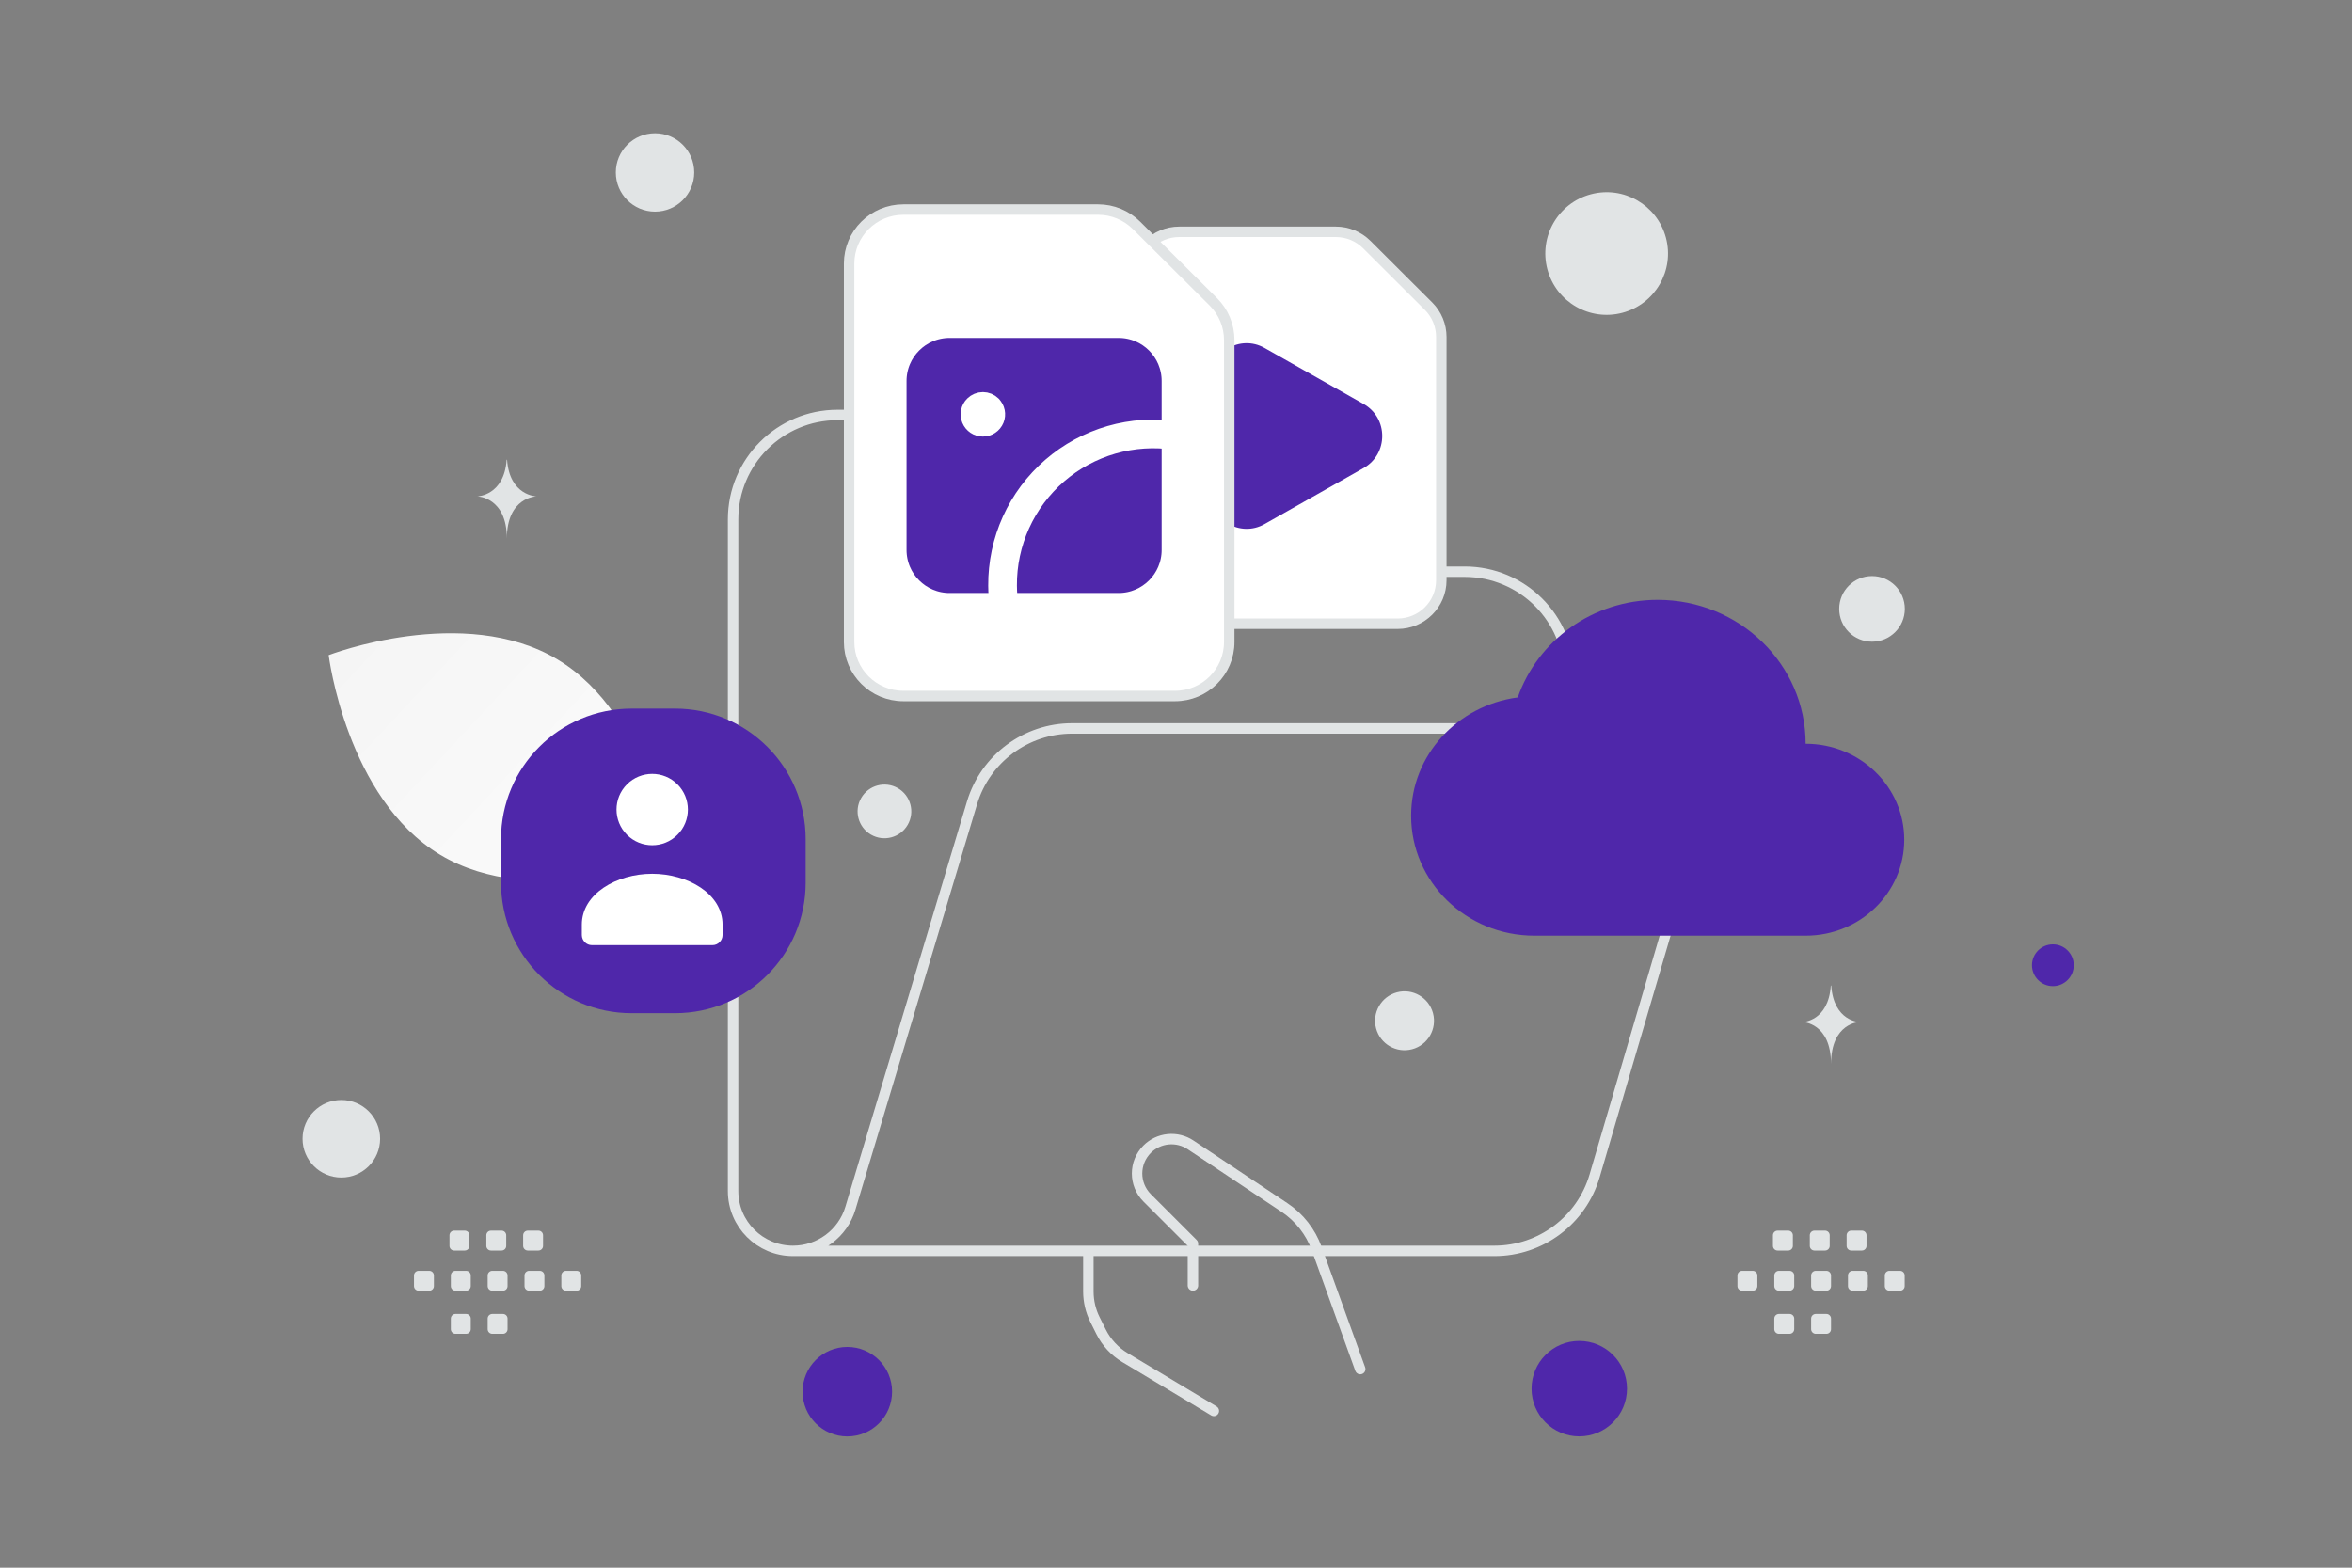 <svg width="900" height="600" viewBox="0 0 900 600" fill="none" xmlns="http://www.w3.org/2000/svg">
<rect x="0" y="0" width="900" height="600" fill="#808080" stroke="none"/>
<g clip-path="url(#clip0_1235_25918)">
<path d="M168.479 327.167C204.447 348.725 256.05 328.797 256.05 328.797C256.05 328.797 249.303 273.925 213.313 252.393C177.345 230.835 125.763 250.739 125.763 250.739C125.763 250.739 132.511 305.61 168.479 327.167Z" fill="url(#paint0_linear_1235_25918)"/>
<path d="M604.314 513.212C594.227 513.212 586.049 521.39 586.049 531.477C586.049 541.565 594.227 549.742 604.314 549.742C614.402 549.742 622.579 541.565 622.579 531.477C622.579 521.39 614.402 513.212 604.314 513.212Z" fill="#4F27AA"/>
<path d="M324.232 549.764C314.775 549.764 307.108 542.097 307.108 532.64C307.108 523.182 314.775 515.516 324.232 515.516C333.689 515.516 341.356 523.182 341.356 532.64C341.356 542.097 333.689 549.764 324.232 549.764Z" fill="#4F27AA"/>
<path d="M785.534 377.416C781.121 377.416 777.543 373.838 777.543 369.425C777.543 365.011 781.121 361.434 785.534 361.434C789.947 361.434 793.525 365.011 793.525 369.425C793.525 373.838 789.947 377.416 785.534 377.416Z" fill="#4F27AA"/>
<path d="M329.535 305.41C332.372 300.497 338.656 298.813 343.57 301.65C348.484 304.487 350.167 310.771 347.33 315.684C344.493 320.598 338.21 322.282 333.296 319.445C328.382 316.608 326.698 310.324 329.535 305.41Z" fill="#E1E4E5"/>
<path d="M130.609 450.68C122.413 450.68 115.769 444.036 115.769 435.84C115.769 427.644 122.413 421 130.609 421C138.805 421 145.449 427.644 145.449 435.84C145.449 444.036 138.805 450.68 130.609 450.68Z" fill="#E1E4E5"/>
<path d="M716.331 245.594C709.396 245.594 703.774 239.973 703.774 233.037C703.774 226.102 709.396 220.48 716.331 220.48C723.266 220.48 728.888 226.102 728.888 233.037C728.888 239.973 723.266 245.594 716.331 245.594Z" fill="#E1E4E5"/>
<path d="M548.342 387.766C549.954 393.781 546.384 399.964 540.369 401.576C534.353 403.188 528.17 399.618 526.559 393.603C524.947 387.587 528.517 381.404 534.532 379.792C540.547 378.181 546.73 381.75 548.342 387.766Z" fill="#E1E4E5"/>
<path d="M250.645 81.002C242.36 81.002 235.644 74.286 235.644 66.001C235.644 57.716 242.36 51 250.645 51C258.93 51 265.646 57.716 265.646 66.001C265.646 74.286 258.93 81.002 250.645 81.002Z" fill="#E1E4E5"/>
<path d="M637.459 90.958C640.814 103.477 633.384 116.346 620.865 119.7C608.346 123.055 595.477 115.625 592.123 103.106C588.768 90.587 596.198 77.718 608.717 74.364C621.237 71.009 634.105 78.439 637.459 90.958Z" fill="#E1E4E5"/>
<path d="M193.871 175.969H194.035C195.009 189.761 205.266 189.973 205.266 189.973C205.266 189.973 193.955 190.194 193.955 206.13C193.955 190.194 182.645 189.973 182.645 189.973C182.645 189.973 192.897 189.761 193.871 175.969ZM235.91 354.572H236.068C237.003 368.323 246.851 368.535 246.851 368.535C246.851 368.535 235.991 368.755 235.991 384.644C235.991 368.755 225.132 368.535 225.132 368.535C225.132 368.535 234.976 368.323 235.91 354.572ZM700.565 377.198H700.723C701.658 390.949 711.506 391.161 711.506 391.161C711.506 391.161 700.646 391.381 700.646 407.27C700.646 391.381 689.787 391.161 689.787 391.161C689.787 391.161 699.631 390.949 700.565 377.198Z" fill="#E1E4E5"/>
<path d="M464.481 539.994L430.467 519.585C426.552 517.237 423.388 513.82 421.346 509.736L419.005 505.054C417.339 501.721 416.471 498.045 416.471 494.318V480.646M600.452 278.792V258.796C600.452 236.701 582.555 218.804 560.459 218.804H471.177C467.886 218.805 464.645 217.993 461.743 216.441C458.841 214.889 456.367 212.644 454.54 209.906L426.425 167.734C424.601 164.993 422.128 162.744 419.226 161.188C416.324 159.632 413.082 158.818 409.789 158.816H320.506C298.41 158.816 280.514 176.712 280.514 198.808V455.818C280.514 468.496 290.772 478.754 303.449 478.754C313.567 478.754 322.506 472.115 325.405 462.417L371.936 307.307C377.015 290.37 392.592 278.792 410.249 278.792H607.03C633.725 278.792 652.921 304.427 645.403 330.042L610.19 450.019C605.191 467.056 589.574 478.754 571.817 478.754H303.449" stroke="#E1E4E5" stroke-width="4" stroke-linecap="round" stroke-linejoin="round"/>
<path d="M520.494 523.99L503.834 477.885C501.509 471.45 497.183 465.929 491.49 462.133L455.578 438.185C453.045 436.496 450.005 435.737 446.975 436.037C443.945 436.336 441.113 437.677 438.96 439.829V439.829C433.818 444.971 433.817 453.308 438.958 458.451L456.48 475.98V491.983" stroke="#E1E4E5" stroke-width="4" stroke-linecap="round" stroke-linejoin="round"/>
<path d="M258.286 271.203H241.716C214.102 271.203 191.716 293.589 191.716 321.203V337.773C191.716 365.387 214.102 387.773 241.716 387.773H258.286C285.9 387.773 308.286 365.387 308.286 337.773V321.203C308.286 293.589 285.9 271.203 258.286 271.203Z" fill="#4F27AA"/>
<path fill-rule="evenodd" clip-rule="evenodd" d="M276.488 353.938V357.835C276.488 359.987 274.765 361.733 272.641 361.733H226.489C224.366 361.733 222.643 359.987 222.643 357.835V353.875C222.643 342.082 235.942 334.42 249.565 334.42C263.188 334.42 276.488 342.086 276.488 353.875M259.222 300.183C264.555 305.516 264.555 314.163 259.222 319.496C253.889 324.829 245.242 324.829 239.909 319.496C234.576 314.163 234.576 305.516 239.909 300.183C245.242 294.85 253.889 294.85 259.222 300.183Z" fill="white"/>
<path fill-rule="evenodd" clip-rule="evenodd" d="M546.628 117.173L522.994 93.606C519.856 90.479 515.607 88.723 511.177 88.723H451.239C442.005 88.723 434.525 96.181 434.525 105.389V222.056C434.525 231.264 442.005 238.723 451.239 238.723H534.811C544.045 238.723 551.525 231.264 551.525 222.056V128.956C551.525 124.539 549.762 120.298 546.628 117.173Z" fill="white" stroke="#E1E4E5" stroke-width="4"/>
<path fill-rule="evenodd" clip-rule="evenodd" d="M521.775 179.138L483.89 200.578C474.563 205.85 463.023 199.073 463.023 188.31V145.441C463.023 134.669 474.544 127.902 483.89 133.174L521.775 154.613C531.291 159.98 531.291 173.752 521.775 179.138Z" fill="#4F27AA"/>
<path fill-rule="evenodd" clip-rule="evenodd" d="M464.28 115.515L434.898 86.263C430.994 82.381 425.712 80.203 420.207 80.203H345.692C334.212 80.203 324.913 89.46 324.913 100.889V245.699C324.913 257.128 334.212 266.386 345.692 266.386H449.589C461.07 266.386 470.369 257.128 470.369 245.699V130.141C470.367 127.422 469.828 124.731 468.783 122.221C467.738 119.711 466.208 117.432 464.28 115.515Z" fill="white" stroke="#E1E4E5" stroke-width="4"/>
<path d="M428.041 123.84H363.361C351.231 123.84 341.398 133.673 341.398 145.803V210.483C341.398 222.613 351.231 232.446 363.361 232.446H428.041C440.171 232.446 450.004 222.613 450.004 210.483V145.803C450.004 133.673 440.171 123.84 428.041 123.84Z" fill="#4F27AA" stroke="white" stroke-width="10.982" stroke-linecap="round" stroke-linejoin="round"/>
<path d="M378.227 156.43C378.653 156.851 378.944 157.389 379.063 157.975C379.183 158.562 379.125 159.171 378.897 159.725C378.67 160.278 378.283 160.752 377.785 161.085C377.288 161.418 376.703 161.596 376.104 161.595C375.506 161.595 374.92 161.418 374.423 161.084C373.926 160.751 373.539 160.278 373.311 159.724C373.084 159.171 373.026 158.562 373.145 157.976C373.264 157.389 373.555 156.851 373.98 156.43C374.548 155.867 375.315 155.551 376.115 155.551C376.914 155.551 377.681 155.867 378.249 156.43M450.005 166.741C441.757 165.479 433.334 166.022 425.317 168.333C417.299 170.644 409.879 174.667 403.569 180.126C397.258 185.584 392.208 192.348 388.766 199.949C385.325 207.549 383.574 215.807 383.635 224.15C383.652 226.929 383.874 229.702 384.298 232.448" stroke="white" stroke-width="10.982" stroke-linecap="round" stroke-linejoin="round"/>
<path fill-rule="evenodd" clip-rule="evenodd" d="M580.767 266.925C557.755 269.983 539.971 288.978 539.971 312.205C539.971 337.554 561.095 358.11 587.145 358.11H690.928C711.769 358.11 728.667 341.667 728.667 321.386C728.667 301.106 711.769 284.663 690.928 284.663C690.928 254.237 665.586 229.578 634.319 229.578C609.439 229.578 588.362 245.213 580.767 266.925Z" fill="#4F27AA"/>
<path fill-rule="evenodd" clip-rule="evenodd" d="M220.636 493.984H216.571C216.101 493.983 215.65 493.796 215.318 493.464C214.985 493.132 214.799 492.681 214.798 492.211V488.146C214.798 487.164 215.597 486.373 216.571 486.373H220.636C221.106 486.375 221.556 486.562 221.888 486.894C222.22 487.226 222.407 487.676 222.409 488.146V492.211C222.41 492.444 222.364 492.675 222.275 492.89C222.186 493.105 222.056 493.301 221.891 493.466C221.726 493.631 221.53 493.761 221.315 493.85C221.1 493.939 220.869 493.985 220.636 493.984ZM206.545 493.984H202.481C202.011 493.982 201.561 493.795 201.229 493.463C200.896 493.131 200.709 492.681 200.707 492.211V488.146C200.707 487.164 201.506 486.373 202.481 486.373H206.545C207.015 486.375 207.465 486.562 207.797 486.894C208.13 487.226 208.317 487.676 208.319 488.146V492.211C208.319 493.185 207.519 493.984 206.545 493.984ZM192.445 493.984H188.381C187.911 493.982 187.461 493.795 187.129 493.463C186.796 493.131 186.609 492.681 186.607 492.211V488.146C186.607 487.164 187.407 486.373 188.381 486.373H192.445C192.915 486.375 193.365 486.562 193.697 486.894C194.03 487.226 194.217 487.676 194.219 488.146V492.211C194.22 492.444 194.174 492.675 194.085 492.89C193.996 493.106 193.865 493.301 193.701 493.466C193.536 493.631 193.34 493.762 193.124 493.85C192.909 493.939 192.678 493.985 192.445 493.984ZM178.354 493.984H174.29C173.82 493.982 173.37 493.795 173.038 493.463C172.705 493.131 172.518 492.681 172.516 492.211V488.146C172.516 487.164 173.316 486.373 174.29 486.373H178.354C179.337 486.373 180.136 487.172 180.136 488.146V492.211C180.131 492.681 179.941 493.131 179.608 493.462C179.275 493.794 178.824 493.981 178.354 493.984ZM164.263 493.984H160.199C159.728 493.984 159.276 493.798 158.942 493.465C158.608 493.133 158.419 492.682 158.417 492.211V488.146C158.417 487.164 159.216 486.373 160.199 486.373H164.263C164.733 486.375 165.183 486.562 165.515 486.894C165.848 487.226 166.035 487.676 166.037 488.146V492.211C166.037 493.185 165.237 493.984 164.263 493.984ZM206.028 478.62H201.964C200.99 478.62 200.19 477.82 200.19 476.846V472.773C200.19 471.799 200.99 471 201.964 471H206.028C207.011 471 207.802 471.799 207.802 472.773V476.838C207.803 477.072 207.758 477.303 207.67 477.52C207.581 477.736 207.451 477.933 207.286 478.098C207.121 478.264 206.925 478.395 206.709 478.485C206.493 478.574 206.262 478.62 206.028 478.62ZM191.937 478.62H187.873C186.899 478.62 186.099 477.82 186.099 476.846V472.773C186.099 471.799 186.899 471 187.873 471H191.937C192.407 471.002 192.857 471.189 193.189 471.521C193.522 471.853 193.709 472.303 193.711 472.773V476.838C193.712 477.072 193.667 477.303 193.579 477.52C193.49 477.736 193.36 477.933 193.195 478.098C193.03 478.264 192.834 478.395 192.618 478.485C192.402 478.574 192.171 478.62 191.937 478.62ZM177.846 478.62H173.782C172.799 478.62 172 477.82 172 476.846V472.773C172 471.799 172.799 471 173.782 471H177.846C178.316 471.002 178.766 471.189 179.098 471.521C179.431 471.853 179.618 472.303 179.62 472.773V476.838C179.62 477.82 178.82 478.62 177.846 478.62ZM192.445 510.491H188.381C187.911 510.489 187.461 510.302 187.128 509.97C186.796 509.637 186.609 509.187 186.607 508.717V504.653C186.607 503.671 187.407 502.879 188.381 502.879H192.445C193.42 502.879 194.219 503.679 194.219 504.653V508.717C194.22 508.95 194.174 509.181 194.085 509.397C193.996 509.612 193.865 509.808 193.701 509.973C193.536 510.137 193.34 510.268 193.124 510.357C192.909 510.446 192.678 510.492 192.445 510.491ZM178.354 510.491H174.29C173.82 510.489 173.37 510.302 173.037 509.97C172.705 509.637 172.518 509.187 172.516 508.717V504.653C172.516 503.671 173.316 502.879 174.29 502.879H178.354C179.337 502.879 180.136 503.679 180.136 504.653V508.717C180.131 509.187 179.942 509.637 179.608 509.969C179.275 510.301 178.824 510.488 178.354 510.491ZM727.062 493.984H722.998C722.528 493.984 722.077 493.797 721.744 493.464C721.412 493.132 721.225 492.681 721.224 492.211V488.146C721.224 487.164 722.024 486.373 722.998 486.373H727.062C727.532 486.375 727.982 486.562 728.314 486.894C728.647 487.226 728.834 487.676 728.836 488.146V492.211C728.836 492.444 728.791 492.675 728.702 492.89C728.613 493.106 728.482 493.301 728.317 493.466C728.152 493.631 727.957 493.761 727.741 493.85C727.526 493.939 727.295 493.985 727.062 493.984ZM712.971 493.984H708.907C708.437 493.982 707.987 493.795 707.655 493.463C707.322 493.131 707.135 492.681 707.133 492.211V488.146C707.133 487.164 707.933 486.373 708.907 486.373H712.971C713.441 486.375 713.891 486.562 714.223 486.894C714.556 487.226 714.743 487.676 714.745 488.146V492.211C714.743 492.681 714.556 493.131 714.223 493.463C713.891 493.795 713.441 493.982 712.971 493.984ZM698.872 493.984H694.808C694.338 493.982 693.888 493.795 693.556 493.463C693.223 493.131 693.036 492.681 693.034 492.211V488.146C693.034 487.164 693.834 486.373 694.808 486.373H698.872C699.342 486.375 699.792 486.562 700.124 486.894C700.457 487.226 700.644 487.676 700.646 488.146V492.211C700.646 492.444 700.601 492.675 700.512 492.89C700.423 493.106 700.292 493.301 700.127 493.466C699.962 493.631 699.767 493.761 699.551 493.85C699.336 493.939 699.105 493.985 698.872 493.984ZM684.781 493.984H680.717C680.247 493.982 679.797 493.795 679.465 493.463C679.132 493.131 678.945 492.681 678.943 492.211V488.146C678.943 487.164 679.742 486.373 680.717 486.373H684.781C685.764 486.373 686.563 487.172 686.563 488.146V492.211C686.558 492.681 686.368 493.13 686.035 493.462C685.701 493.794 685.251 493.981 684.781 493.984ZM670.69 493.984H666.625C666.154 493.984 665.702 493.798 665.368 493.465C665.034 493.133 664.845 492.682 664.843 492.211V488.146C664.843 487.164 665.643 486.373 666.625 486.373H670.69C671.16 486.375 671.61 486.562 671.942 486.894C672.274 487.226 672.461 487.676 672.463 488.146V492.211C672.461 492.681 672.274 493.131 671.942 493.463C671.61 493.795 671.16 493.982 670.69 493.984ZM712.455 478.62H708.391C707.921 478.618 707.471 478.431 707.138 478.099C706.806 477.766 706.619 477.316 706.617 476.846V472.773C706.619 472.303 706.806 471.853 707.139 471.521C707.471 471.189 707.921 471.002 708.391 471H712.455C713.438 471 714.229 471.799 714.229 472.773V476.838C714.23 477.072 714.185 477.303 714.097 477.52C714.008 477.736 713.878 477.933 713.713 478.098C713.548 478.264 713.352 478.395 713.136 478.485C712.92 478.574 712.689 478.62 712.455 478.62ZM698.364 478.62H694.3C693.83 478.618 693.38 478.431 693.047 478.099C692.715 477.766 692.528 477.316 692.526 476.846V472.773C692.528 472.303 692.715 471.853 693.048 471.521C693.38 471.189 693.83 471.002 694.3 471H698.364C698.834 471.002 699.284 471.189 699.616 471.521C699.949 471.853 700.136 472.303 700.138 472.773V476.838C700.139 477.072 700.094 477.303 700.006 477.52C699.917 477.736 699.786 477.932 699.622 478.098C699.457 478.263 699.261 478.395 699.045 478.484C698.829 478.574 698.598 478.62 698.364 478.62ZM684.273 478.62H680.209C679.226 478.62 678.426 477.82 678.426 476.846V472.773C678.426 471.799 679.226 471 680.209 471H684.273C684.743 471.002 685.193 471.189 685.525 471.521C685.858 471.853 686.045 472.303 686.047 472.773V476.838C686.047 477.82 685.247 478.62 684.273 478.62ZM698.872 510.491H694.808C694.338 510.489 693.888 510.302 693.555 509.97C693.223 509.637 693.036 509.187 693.034 508.717V504.653C693.034 503.671 693.834 502.879 694.808 502.879H698.872C699.846 502.879 700.646 503.679 700.646 504.653V508.717C700.647 508.95 700.601 509.181 700.512 509.397C700.423 509.612 700.292 509.808 700.128 509.973C699.963 510.137 699.767 510.268 699.552 510.357C699.336 510.446 699.105 510.492 698.872 510.491ZM684.781 510.491H680.717C680.247 510.489 679.797 510.302 679.464 509.97C679.132 509.637 678.945 509.187 678.943 508.717V504.653C678.943 503.671 679.742 502.879 680.717 502.879H684.781C685.764 502.879 686.563 503.679 686.563 504.653V508.717C686.558 509.187 686.368 509.637 686.035 509.969C685.702 510.301 685.251 510.488 684.781 510.491Z" fill="#E1E4E5"/>
</g>
<defs>
<linearGradient id="paint0_linear_1235_25918" x1="307.667" y1="396.559" x2="18.253" y2="127.655" gradientUnits="userSpaceOnUse">
<stop stop-color="white"/>
<stop offset="1" stop-color="#EEEEEE"/>
</linearGradient>
<clipPath id="clip0_1235_25918">
<rect width="900" height="600" fill="white"/>
</clipPath>
</defs>
</svg>
